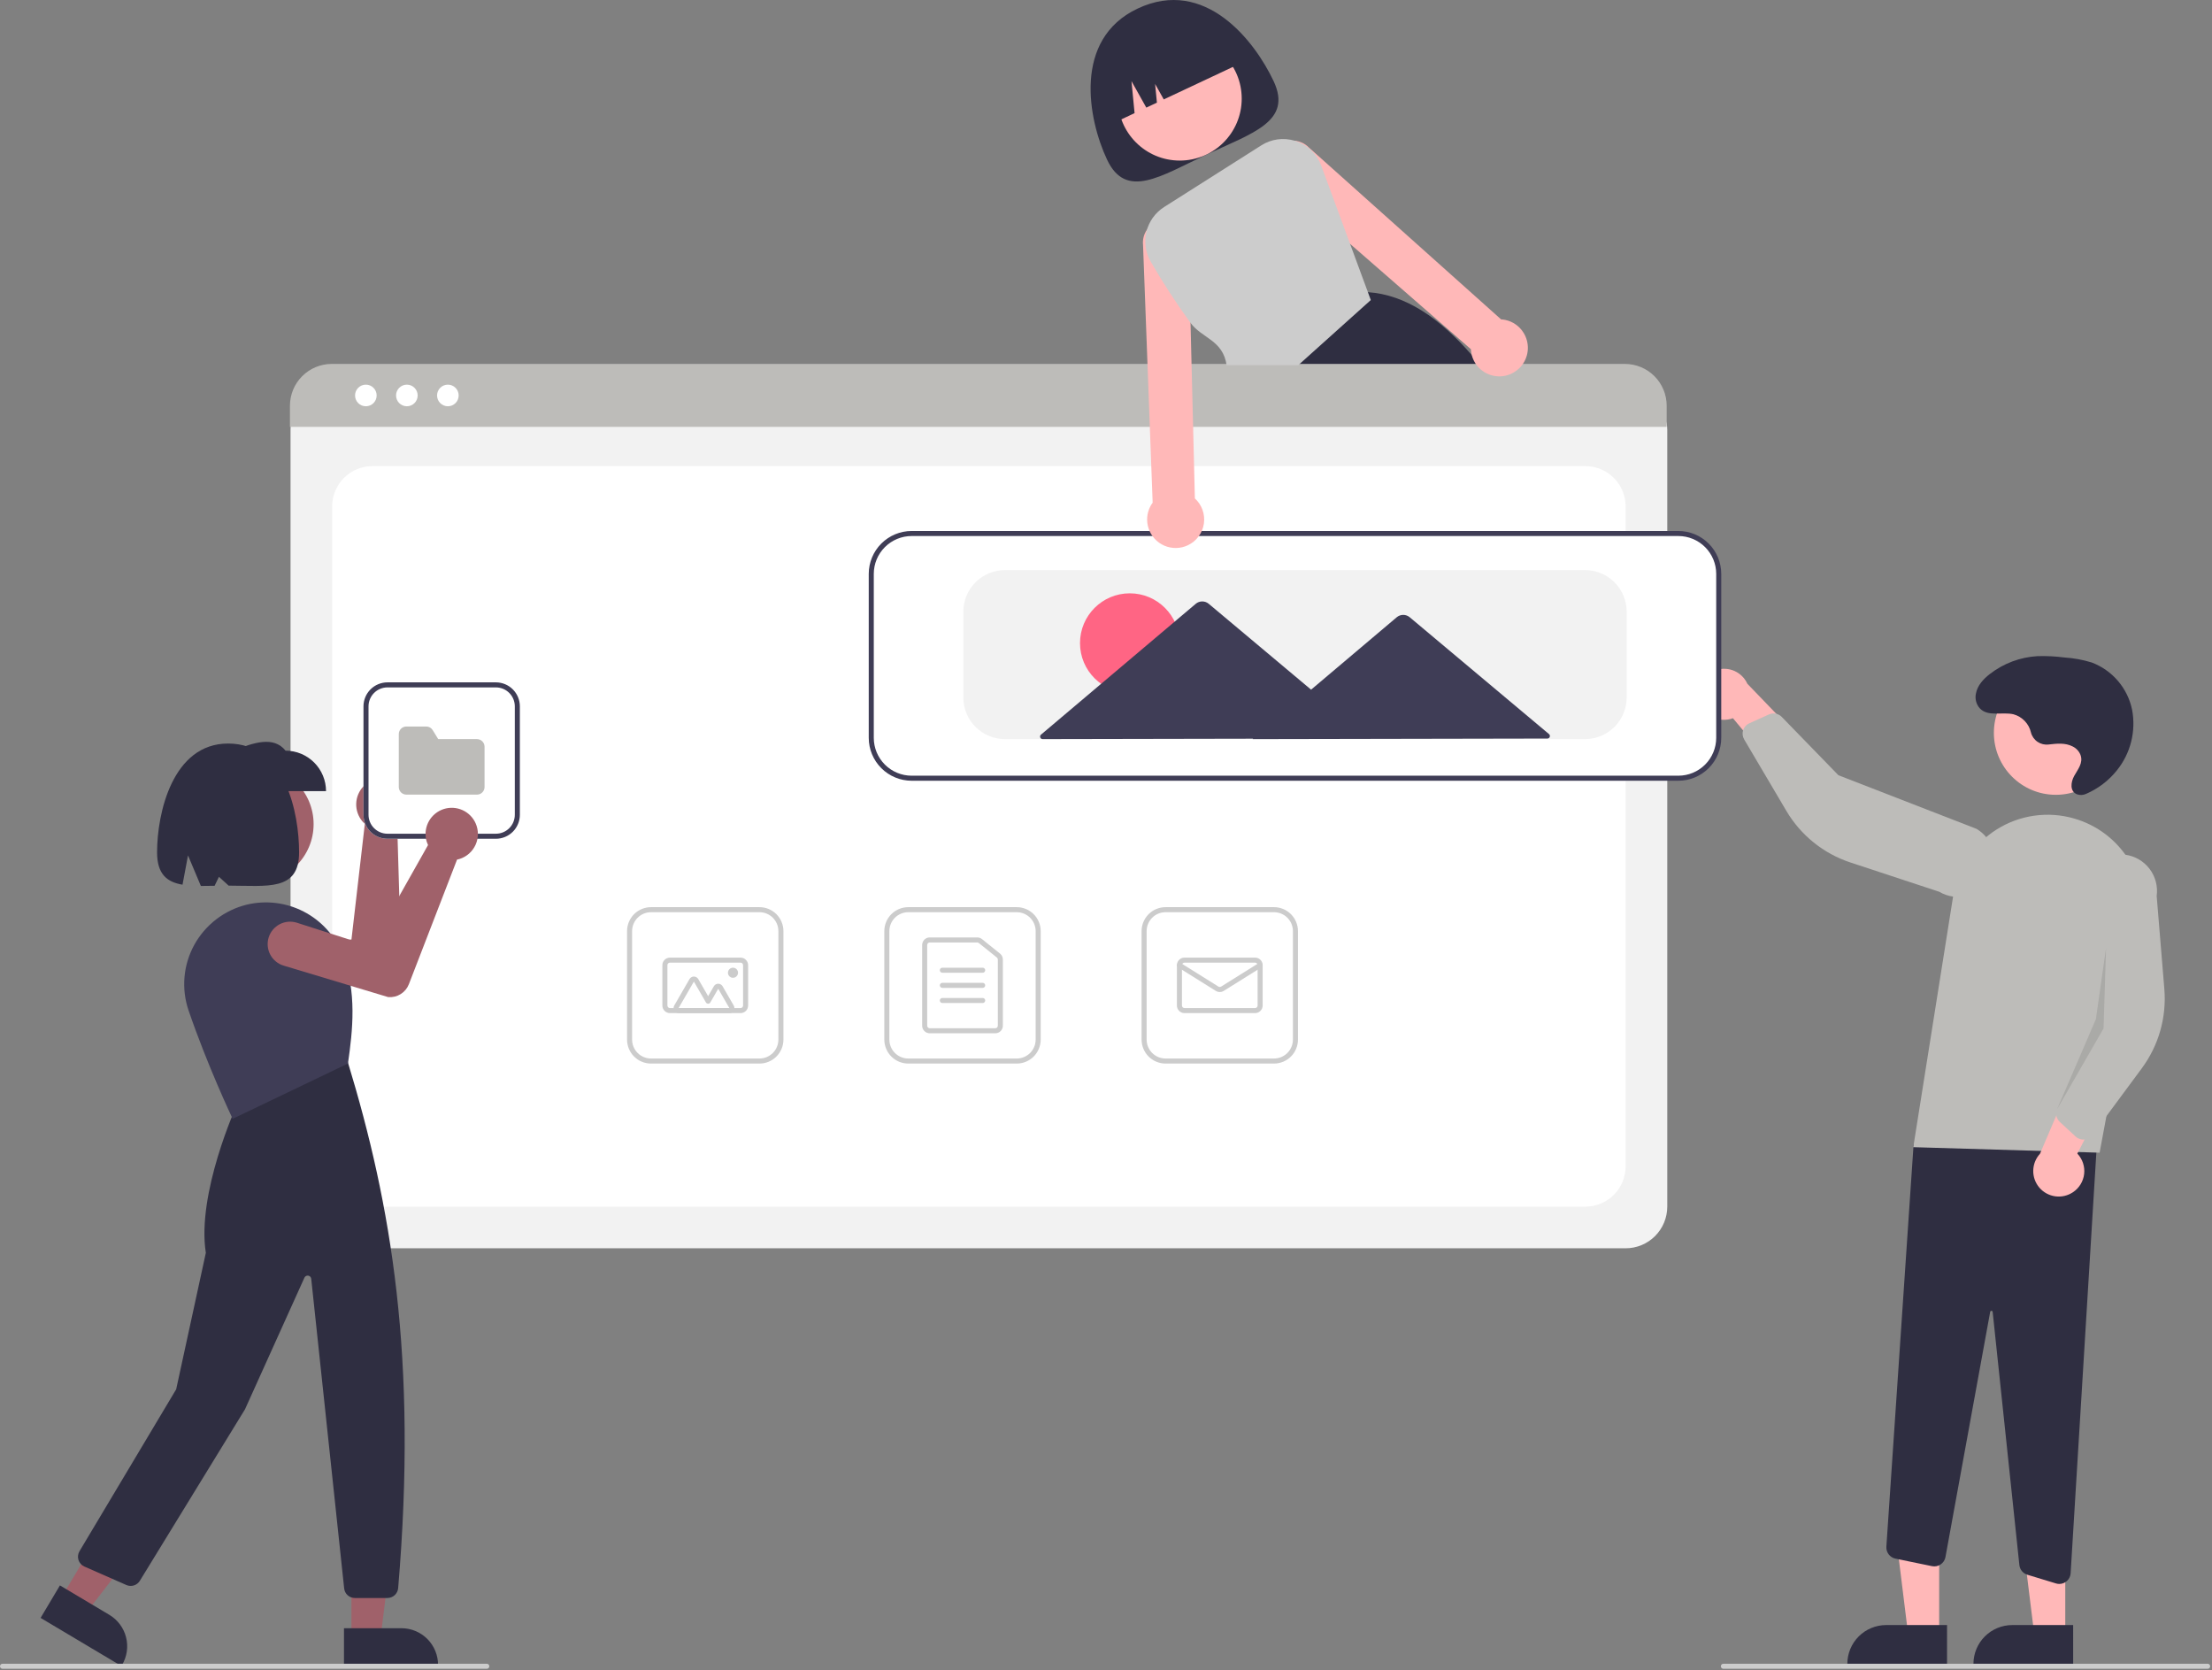 <svg width="877" height="662" viewBox="0 0 877 662" fill="none" xmlns="http://www.w3.org/2000/svg">
<rect x="0" y="0" width="877" height="662" fill="#808080" stroke="none"/>
<g clip-path="url(#clip0_233_194)">
<path d="M504.97 32.194C512.486 48.189 496.559 52.72 478.315 61.293C460.07 69.866 446.417 79.236 438.901 63.24C431.385 47.245 425.286 15.498 451.096 3.369C477.795 -9.177 497.454 16.199 504.97 32.194Z" fill="#2F2E41"/>
<path d="M467.747 63.65C481.311 63.65 492.308 52.654 492.308 39.089C492.308 25.524 481.311 14.528 467.747 14.528C454.182 14.528 443.186 25.524 443.186 39.089C443.186 52.654 454.182 63.65 467.747 63.65Z" fill="#FFB8B8"/>
<path d="M589.426 148.012C588.576 146.902 587.726 145.812 586.866 144.752C585.756 143.372 584.64 142.036 583.516 140.742C570.786 126.052 557.246 116.802 542.336 115.812H542.316L542.096 115.792L512.386 144.752L502.286 154.592L502.506 155.132L507.956 168.702H603.446C599.144 161.562 594.464 154.655 589.426 148.012Z" fill="#2F2E41"/>
<path d="M441.038 48.977L449.83 44.846L448.605 32.163L454.484 42.659L458.686 40.684L457.972 33.285L461.402 39.408L492.626 24.736C489.693 18.495 484.402 13.674 477.915 11.335C471.428 8.996 464.278 9.329 458.037 12.262L453.512 14.388C447.271 17.321 442.45 22.613 440.111 29.099C437.772 35.586 438.105 42.736 441.038 48.977Z" fill="#2F2E41"/>
<path d="M644.526 494.8H131.688C127.313 494.795 123.119 493.055 120.026 489.962C116.932 486.869 115.192 482.675 115.188 478.3V170.146C115.191 166.941 116.466 163.869 118.732 161.603C120.998 159.336 124.071 158.062 127.275 158.058H648.729C651.989 158.062 655.115 159.358 657.42 161.664C659.726 163.969 661.022 167.095 661.026 170.355V478.3C661.021 482.675 659.281 486.869 656.188 489.962C653.094 493.055 648.901 494.795 644.526 494.8Z" fill="#F2F2F2"/>
<path d="M147.688 478.3H628.526C632.769 478.3 636.839 476.614 639.84 473.614C642.84 470.613 644.526 466.544 644.526 462.3V200.752C644.526 196.509 642.84 192.439 639.84 189.438C636.839 186.438 632.769 184.752 628.526 184.752H147.688C143.444 184.752 139.374 186.438 136.374 189.438C133.373 192.439 131.688 196.509 131.688 200.752V462.3C131.688 466.544 133.373 470.613 136.374 473.614C139.374 476.614 143.444 478.3 147.688 478.3Z" fill="white"/>
<path d="M660.796 169.203H114.956V160.802C114.962 156.413 116.709 152.206 119.814 149.103C122.919 146.001 127.127 144.256 131.516 144.252H644.236C648.625 144.256 652.834 146.001 655.938 149.103C659.043 152.206 660.79 156.413 660.796 160.802V169.203Z" fill="#BDBCB9"/>
<path d="M145.051 161.036C147.417 161.036 149.334 159.118 149.334 156.752C149.334 154.387 147.417 152.469 145.051 152.469C142.685 152.469 140.768 154.387 140.768 156.752C140.768 159.118 142.685 161.036 145.051 161.036Z" fill="white"/>
<path d="M161.31 161.036C163.675 161.036 165.593 159.118 165.593 156.752C165.593 154.387 163.675 152.469 161.31 152.469C158.944 152.469 157.026 154.387 157.026 156.752C157.026 159.118 158.944 161.036 161.31 161.036Z" fill="white"/>
<path d="M177.569 161.036C179.934 161.036 181.852 159.118 181.852 156.752C181.852 154.387 179.934 152.469 177.569 152.469C175.203 152.469 173.285 154.387 173.285 156.752C173.285 159.118 175.203 161.036 177.569 161.036Z" fill="white"/>
<path d="M403.11 421.579H360.11C357.592 421.576 355.177 420.574 353.396 418.793C351.615 417.012 350.613 414.598 350.61 412.079V369.079C350.613 366.56 351.615 364.146 353.396 362.365C355.177 360.584 357.592 359.582 360.11 359.579H403.11C405.629 359.582 408.044 360.584 409.825 362.365C411.606 364.146 412.607 366.56 412.61 369.079V412.079C412.607 414.598 411.606 417.012 409.825 418.793C408.044 420.574 405.629 421.576 403.11 421.579ZM360.11 361.579C358.122 361.581 356.215 362.372 354.809 363.778C353.403 365.184 352.613 367.091 352.61 369.079V412.079C352.613 414.068 353.403 415.974 354.809 417.38C356.215 418.786 358.122 419.577 360.11 419.579H403.11C405.099 419.577 407.005 418.786 408.411 417.38C409.817 415.974 410.608 414.068 410.61 412.079V369.079C410.608 367.091 409.817 365.184 408.411 363.778C407.005 362.372 405.099 361.581 403.11 361.579H360.11Z" fill="#CCCCCC"/>
<path d="M394.61 409.579H368.61C367.815 409.578 367.052 409.262 366.49 408.699C365.928 408.137 365.611 407.374 365.61 406.579V374.579C365.611 373.784 365.928 373.021 366.49 372.459C367.052 371.896 367.815 371.58 368.61 371.579H387.45C388.133 371.58 388.796 371.813 389.329 372.241L396.489 377.995C396.84 378.275 397.123 378.631 397.317 379.036C397.511 379.441 397.611 379.884 397.61 380.333V406.579C397.609 407.374 397.293 408.137 396.731 408.699C396.168 409.262 395.406 409.578 394.61 409.579ZM368.61 373.579C368.345 373.579 368.091 373.685 367.904 373.872C367.716 374.06 367.611 374.314 367.61 374.579V406.579C367.611 406.844 367.716 407.098 367.904 407.286C368.091 407.473 368.345 407.579 368.61 407.579H394.61C394.875 407.579 395.13 407.473 395.317 407.286C395.505 407.098 395.61 406.844 395.61 406.579V380.333C395.611 380.183 395.577 380.036 395.513 379.901C395.448 379.766 395.354 379.647 395.237 379.554L388.076 373.799C387.898 373.657 387.677 373.579 387.45 373.579H368.61Z" fill="#CCCCCC"/>
<path d="M389.61 385.579H373.61C373.345 385.579 373.091 385.474 372.903 385.286C372.716 385.099 372.61 384.844 372.61 384.579C372.61 384.314 372.716 384.06 372.903 383.872C373.091 383.684 373.345 383.579 373.61 383.579H389.61C389.876 383.579 390.13 383.684 390.317 383.872C390.505 384.06 390.61 384.314 390.61 384.579C390.61 384.844 390.505 385.099 390.317 385.286C390.13 385.474 389.876 385.579 389.61 385.579Z" fill="#CCCCCC"/>
<path d="M389.61 391.579H373.61C373.345 391.579 373.091 391.474 372.903 391.286C372.716 391.099 372.61 390.844 372.61 390.579C372.61 390.314 372.716 390.06 372.903 389.872C373.091 389.684 373.345 389.579 373.61 389.579H389.61C389.876 389.579 390.13 389.684 390.317 389.872C390.505 390.06 390.61 390.314 390.61 390.579C390.61 390.844 390.505 391.099 390.317 391.286C390.13 391.474 389.876 391.579 389.61 391.579Z" fill="#CCCCCC"/>
<path d="M389.61 397.579H373.61C373.345 397.579 373.091 397.474 372.903 397.286C372.716 397.099 372.61 396.844 372.61 396.579C372.61 396.314 372.716 396.06 372.903 395.872C373.091 395.684 373.345 395.579 373.61 395.579H389.61C389.876 395.579 390.13 395.684 390.317 395.872C390.505 396.06 390.61 396.314 390.61 396.579C390.61 396.844 390.505 397.099 390.317 397.286C390.13 397.474 389.876 397.579 389.61 397.579Z" fill="#CCCCCC"/>
<path d="M505.11 421.579H462.11C459.592 421.576 457.177 420.574 455.396 418.793C453.615 417.012 452.613 414.598 452.61 412.079V369.079C452.613 366.56 453.615 364.146 455.396 362.365C457.177 360.584 459.592 359.582 462.11 359.579H505.11C507.629 359.582 510.044 360.584 511.825 362.365C513.606 364.146 514.607 366.56 514.61 369.079V412.079C514.607 414.598 513.606 417.012 511.825 418.793C510.044 420.574 507.629 421.576 505.11 421.579ZM462.11 361.579C460.122 361.581 458.215 362.372 456.809 363.778C455.403 365.184 454.613 367.091 454.61 369.079V412.079C454.613 414.068 455.403 415.974 456.809 417.38C458.215 418.786 460.122 419.577 462.11 419.579H505.11C507.099 419.577 509.005 418.786 510.411 417.38C511.817 415.974 512.608 414.068 512.61 412.079V369.079C512.608 367.091 511.817 365.184 510.411 363.778C509.005 362.372 507.099 361.581 505.11 361.579H462.11Z" fill="#CCCCCC"/>
<path d="M497.61 401.579H469.61C468.815 401.578 468.052 401.262 467.49 400.699C466.928 400.137 466.611 399.374 466.61 398.579V382.579C466.611 381.784 466.928 381.021 467.49 380.459C468.052 379.896 468.815 379.58 469.61 379.579H497.61C498.406 379.58 499.168 379.896 499.731 380.459C500.293 381.021 500.609 381.784 500.61 382.579V398.579C500.609 399.374 500.293 400.137 499.731 400.699C499.168 401.262 498.406 401.578 497.61 401.579ZM469.61 381.579C469.345 381.579 469.091 381.685 468.904 381.872C468.716 382.06 468.611 382.314 468.61 382.579V398.579C468.611 398.844 468.716 399.098 468.904 399.286C469.091 399.473 469.345 399.579 469.61 399.579H497.61C497.875 399.579 498.13 399.473 498.317 399.286C498.505 399.098 498.61 398.844 498.61 398.579V382.579C498.61 382.314 498.505 382.06 498.317 381.872C498.13 381.685 497.875 381.579 497.61 381.579H469.61Z" fill="#CCCCCC"/>
<path d="M483.61 393.218C483.048 393.218 482.497 393.061 482.02 392.765L467.08 383.427C466.855 383.287 466.696 383.062 466.637 382.804C466.577 382.546 466.623 382.275 466.763 382.05C466.904 381.825 467.128 381.666 467.386 381.606C467.644 381.546 467.915 381.591 468.14 381.731L483.081 391.069C483.24 391.167 483.423 391.219 483.61 391.219C483.798 391.219 483.981 391.167 484.14 391.069L499.08 381.731C499.305 381.591 499.576 381.546 499.834 381.606C500.092 381.666 500.316 381.825 500.456 382.05C500.597 382.275 500.642 382.546 500.583 382.804C500.524 383.062 500.365 383.287 500.14 383.427L485.201 392.765C484.723 393.062 484.172 393.218 483.61 393.218Z" fill="#CCCCCC"/>
<path d="M301.11 421.579H258.11C255.592 421.576 253.177 420.574 251.396 418.793C249.615 417.012 248.613 414.598 248.61 412.079V369.079C248.613 366.56 249.615 364.146 251.396 362.365C253.177 360.584 255.592 359.582 258.11 359.579H301.11C303.629 359.582 306.044 360.584 307.825 362.365C309.606 364.146 310.607 366.56 310.61 369.079V412.079C310.607 414.598 309.606 417.012 307.825 418.793C306.044 420.574 303.629 421.576 301.11 421.579ZM258.11 361.579C256.122 361.581 254.216 362.372 252.81 363.778C251.403 365.184 250.613 367.091 250.61 369.079V412.079C250.613 414.068 251.403 415.974 252.81 417.38C254.216 418.786 256.122 419.577 258.11 419.579H301.11C303.099 419.577 305.005 418.786 306.411 417.38C307.817 415.974 308.608 414.068 308.61 412.079V369.079C308.608 367.091 307.817 365.184 306.411 363.778C305.005 362.372 303.099 361.581 301.11 361.579H258.11Z" fill="#CCCCCC"/>
<path d="M293.61 401.579H265.61C264.815 401.578 264.052 401.262 263.49 400.699C262.928 400.137 262.611 399.374 262.61 398.579V382.579C262.611 381.784 262.928 381.021 263.49 380.459C264.052 379.896 264.815 379.58 265.61 379.579H293.61C294.406 379.58 295.168 379.896 295.731 380.459C296.293 381.021 296.609 381.784 296.61 382.579V398.579C296.609 399.374 296.293 400.137 295.731 400.699C295.168 401.262 294.406 401.578 293.61 401.579ZM265.61 381.579C265.345 381.579 265.091 381.685 264.904 381.872C264.716 382.06 264.611 382.314 264.61 382.579V398.579C264.611 398.844 264.716 399.098 264.904 399.286C265.091 399.473 265.345 399.579 265.61 399.579H293.61C293.875 399.579 294.13 399.473 294.317 399.286C294.505 399.098 294.61 398.844 294.61 398.579V382.579C294.61 382.314 294.505 382.06 294.317 381.872C294.13 381.685 293.875 381.579 293.61 381.579H265.61Z" fill="#CCCCCC"/>
<path d="M289.172 401.579H269.048C268.697 401.579 268.352 401.487 268.048 401.311C267.744 401.136 267.491 400.883 267.316 400.579C267.14 400.275 267.048 399.93 267.048 399.579C267.048 399.228 267.14 398.883 267.316 398.579L273.378 388.079C273.553 387.775 273.806 387.523 274.11 387.347C274.414 387.172 274.759 387.079 275.11 387.079C275.461 387.079 275.806 387.172 276.11 387.347C276.414 387.523 276.666 387.775 276.842 388.079L280.757 394.86L283.025 390.932C283.201 390.628 283.453 390.375 283.757 390.2C284.061 390.024 284.406 389.932 284.757 389.932C285.108 389.932 285.453 390.024 285.757 390.2C286.061 390.375 286.314 390.628 286.489 390.932L290.904 398.579C291.08 398.883 291.172 399.228 291.172 399.579C291.172 399.93 291.08 400.275 290.904 400.579C290.729 400.883 290.476 401.136 290.172 401.311C289.868 401.487 289.523 401.579 289.172 401.579ZM289.172 399.579L284.757 391.932L281.623 397.36C281.535 397.512 281.409 397.639 281.257 397.726C281.105 397.814 280.933 397.86 280.757 397.86C280.581 397.86 280.409 397.814 280.257 397.726C280.105 397.639 279.979 397.512 279.891 397.36L275.11 389.079L269.048 399.579H289.172Z" fill="#CCCCCC"/>
<path d="M290.61 387.579C291.715 387.579 292.61 386.684 292.61 385.579C292.61 384.475 291.715 383.579 290.61 383.579C289.506 383.579 288.61 384.475 288.61 385.579C288.61 386.684 289.506 387.579 290.61 387.579Z" fill="#CCCCCC"/>
<path d="M768.825 648.15L756.565 648.149L750.733 600.861L768.827 600.862L768.825 648.15Z" fill="#FFB8B8"/>
<path d="M771.951 660.034L732.421 660.032V659.532C732.421 657.512 732.819 655.511 733.592 653.644C734.365 651.777 735.499 650.081 736.927 648.652C738.356 647.224 740.052 646.09 741.919 645.317C743.786 644.544 745.787 644.146 747.807 644.146H747.808L771.952 644.147L771.951 660.034Z" fill="#2F2E41"/>
<path d="M818.825 648.15L806.565 648.149L800.733 600.861L818.827 600.862L818.825 648.15Z" fill="#FFB8B8"/>
<path d="M821.951 660.034L782.421 660.032V659.532C782.421 657.512 782.819 655.511 783.592 653.644C784.365 651.777 785.499 650.081 786.927 648.652C788.356 647.224 790.052 646.09 791.919 645.317C793.786 644.544 795.787 644.146 797.807 644.146H797.808L821.952 644.147L821.951 660.034Z" fill="#2F2E41"/>
<path d="M815.149 627.65L803.795 624.196C802.949 623.94 802.197 623.439 801.634 622.758C801.07 622.076 800.721 621.243 800.629 620.363L790.043 520.037C790.035 519.916 789.981 519.802 789.892 519.719C789.803 519.636 789.686 519.59 789.565 519.59C789.443 519.578 789.322 519.614 789.226 519.691C789.131 519.767 789.069 519.878 789.054 519.999L771.323 617.198C771.215 617.788 770.991 618.35 770.663 618.852C770.335 619.354 769.91 619.785 769.413 620.12C768.916 620.456 768.357 620.688 767.769 620.805C767.181 620.921 766.576 620.919 765.988 620.798L751.477 617.809C750.413 617.586 749.465 616.987 748.807 616.121C748.149 615.256 747.825 614.182 747.895 613.097L758.681 453.784L831.819 445.893L820.951 623.619C820.88 624.762 820.377 625.835 819.544 626.62C818.712 627.405 817.611 627.844 816.466 627.847C816.02 627.847 815.576 627.78 815.149 627.65Z" fill="#2F2E41"/>
<path d="M815.081 315.048C828.645 315.048 839.642 304.051 839.642 290.487C839.642 276.922 828.645 265.926 815.081 265.926C801.516 265.926 790.52 276.922 790.52 290.487C790.52 304.051 801.516 315.048 815.081 315.048Z" fill="#FFB8B8"/>
<path d="M758.568 454.72L774.427 354.869C775.27 349.56 777.234 344.491 780.188 340C783.143 335.51 787.02 331.699 791.561 328.824C796.103 325.948 801.205 324.072 806.528 323.321C811.85 322.57 817.272 322.962 822.432 324.469C831.453 327.078 839.178 332.957 844.097 340.957C849.016 348.957 850.776 358.503 849.033 367.731L832.442 456.903L758.568 454.72Z" fill="#BDBCB9"/>
<path d="M821.861 472.585C823.087 471.775 824.122 470.706 824.891 469.453C825.659 468.2 826.144 466.794 826.311 465.333C826.477 463.873 826.322 462.393 825.855 460.999C825.388 459.605 824.621 458.331 823.608 457.265L840.004 425.514L821.539 427.485L808.8 457.334C807.123 459.154 806.172 461.527 806.127 464.001C806.082 466.476 806.946 468.881 808.556 470.761C810.166 472.641 812.41 473.865 814.862 474.201C817.314 474.538 819.804 473.963 821.861 472.585Z" fill="#FFB8B8"/>
<path d="M825.372 451.665C824.465 451.537 823.619 451.136 822.946 450.514L816.672 444.718C815.995 444.088 815.527 443.266 815.331 442.362C815.136 441.458 815.223 440.516 815.581 439.663L828.118 409.945L826.34 351.225C826.595 349.338 827.22 347.519 828.179 345.873C829.138 344.227 830.412 342.787 831.928 341.633C833.444 340.48 835.173 339.637 837.015 339.152C838.857 338.667 840.777 338.55 842.664 338.808C844.551 339.065 846.37 339.692 848.015 340.653C849.659 341.613 851.099 342.888 852.251 344.406C853.403 345.923 854.244 347.652 854.727 349.495C855.21 351.337 855.326 353.257 855.067 355.144L858.108 392.056C859.032 403.259 855.856 414.417 849.17 423.453L829.618 449.885C829.242 450.393 828.763 450.817 828.212 451.127C827.662 451.438 827.052 451.63 826.423 451.689C826.073 451.723 825.72 451.714 825.372 451.665Z" fill="#BDBCB9"/>
<path d="M673.641 277.105C673.909 278.551 674.49 279.92 675.344 281.117C676.198 282.313 677.304 283.308 678.584 284.031C679.864 284.754 681.287 285.187 682.753 285.3C684.219 285.414 685.692 285.204 687.068 284.687L709.913 312.165L715.298 294.394L692.778 271.024C691.756 268.77 689.942 266.97 687.681 265.963C685.419 264.957 682.867 264.815 680.508 265.565C678.15 266.314 676.148 267.903 674.882 270.03C673.616 272.157 673.175 274.674 673.641 277.105Z" fill="#FFB8B8"/>
<path d="M691.537 288.495C692.008 287.71 692.708 287.087 693.543 286.709L701.326 283.193C702.17 282.814 703.11 282.703 704.018 282.876C704.927 283.049 705.76 283.496 706.406 284.158L728.884 307.29L783.65 328.547C785.289 329.518 786.721 330.803 787.863 332.327C789.005 333.852 789.835 335.587 790.307 337.433C790.778 339.279 790.88 341.2 790.609 343.085C790.337 344.971 789.696 346.785 788.723 348.422C787.75 350.06 786.464 351.49 784.938 352.631C783.411 353.771 781.675 354.599 779.829 355.068C777.983 355.537 776.062 355.638 774.176 355.364C772.291 355.09 770.478 354.447 768.841 353.472L733.665 341.881C722.988 338.364 713.952 331.089 708.237 321.409L691.52 293.099C691.199 292.554 690.996 291.948 690.924 291.32C690.853 290.692 690.914 290.056 691.105 289.453C691.21 289.118 691.355 288.796 691.537 288.495Z" fill="#BDBCB9"/>
<path opacity="0.1" d="M835.002 375.652L834.002 407.652L815.58 439.663L830.962 403.99L835.002 375.652Z" fill="black"/>
<path d="M812.266 295.103C810.723 295.303 809.16 294.937 807.867 294.072C806.574 293.207 805.639 291.903 805.235 290.4C804.846 288.671 803.993 287.081 802.769 285.8C801.544 284.518 799.994 283.594 798.285 283.127C793.779 282.097 788.272 284.218 784.971 280.805C784.264 280.025 783.753 279.089 783.479 278.073C783.205 277.057 783.176 275.991 783.396 274.962C784.004 271.645 786.377 269.139 788.959 267.135C794.393 262.936 800.969 260.479 807.825 260.084C811.374 259.981 814.925 260.158 818.446 260.612C822.133 260.845 825.779 261.511 829.31 262.598C833.332 264.116 836.907 266.623 839.703 269.888C842.5 273.153 844.429 277.07 845.311 281.278C846.118 285.499 845.994 289.844 844.948 294.012C843.902 298.18 841.959 302.069 839.254 305.408C836.016 309.44 831.842 312.619 827.094 314.667C825.963 315.201 824.667 315.267 823.487 314.85C820.53 313.674 821.013 310.011 822.362 307.567C823.805 304.953 826.025 302.421 824.865 299.239C824.283 297.763 823.166 296.561 821.737 295.873C818.798 294.373 815.509 294.728 812.349 295.093L812.266 295.103Z" fill="#2F2E41"/>
<path d="M665.434 308.973H361.434C357.059 308.968 352.865 307.228 349.772 304.134C346.679 301.041 344.939 296.847 344.934 292.473V227.473C344.939 223.098 346.679 218.904 349.772 215.811C352.865 212.718 357.059 210.978 361.434 210.973H665.434C669.808 210.978 674.002 212.718 677.095 215.811C680.189 218.904 681.929 223.098 681.934 227.473V292.473C681.929 296.847 680.189 301.041 677.095 304.134C674.002 307.228 669.808 308.968 665.434 308.973Z" fill="white"/>
<path d="M665.433 309.473H361.433C356.925 309.468 352.604 307.675 349.417 304.488C346.23 301.301 344.438 296.98 344.433 292.473V227.473C344.438 222.966 346.23 218.644 349.417 215.457C352.604 212.27 356.925 210.478 361.433 210.473H665.433C669.94 210.478 674.261 212.27 677.448 215.457C680.635 218.644 682.428 222.966 682.433 227.473V292.473C682.428 296.98 680.635 301.301 677.448 304.488C674.261 307.675 669.94 309.468 665.433 309.473ZM361.433 212.473C357.456 212.477 353.643 214.059 350.831 216.871C348.019 219.683 346.437 223.496 346.433 227.473V292.473C346.437 296.45 348.019 300.262 350.831 303.074C353.643 305.886 357.456 307.468 361.433 307.473H665.433C669.409 307.468 673.222 305.886 676.034 303.074C678.846 300.262 680.428 296.45 680.433 292.473V227.473C680.428 223.496 678.846 219.683 676.034 216.871C673.222 214.059 669.409 212.477 665.433 212.473H361.433Z" fill="#3F3D56"/>
<path d="M628.433 292.973H398.433C394.058 292.968 389.864 291.228 386.771 288.134C383.678 285.041 381.938 280.847 381.933 276.473V242.473C381.938 238.098 383.678 233.904 386.771 230.811C389.864 227.718 394.058 225.978 398.433 225.973H628.433C632.807 225.978 637.001 227.718 640.094 230.811C643.188 233.904 644.928 238.098 644.933 242.473V276.473C644.928 280.847 643.188 285.041 640.094 288.134C637.001 291.228 632.807 292.968 628.433 292.973Z" fill="#F2F2F2"/>
<path d="M447.928 274.647C458.825 274.647 467.66 265.813 467.66 254.915C467.66 244.017 458.825 235.183 447.928 235.183C437.03 235.183 428.195 244.017 428.195 254.915C428.195 265.813 437.03 274.647 447.928 274.647Z" fill="#FF6584"/>
<path d="M614.14 290.981L586.287 267.622L558.916 244.665C558.193 244.06 557.28 243.728 556.337 243.73C555.395 243.732 554.483 244.067 553.763 244.675L526.48 267.737L519.816 273.37L509.767 264.943L479.23 239.332C478.508 238.726 477.595 238.395 476.652 238.397C475.709 238.399 474.798 238.734 474.078 239.342L443.64 265.07L412.723 291.204C412.566 291.336 412.454 291.514 412.401 291.712C412.349 291.91 412.359 292.12 412.429 292.312C412.5 292.505 412.628 292.671 412.797 292.788C412.965 292.905 413.165 292.968 413.37 292.968L476.757 292.845L496.821 292.807L496.625 292.973L556.432 292.858L613.499 292.748C613.704 292.747 613.904 292.684 614.072 292.566C614.24 292.448 614.368 292.282 614.437 292.089C614.507 291.896 614.516 291.686 614.463 291.488C614.41 291.29 614.297 291.113 614.14 290.981Z" fill="#3F3D56"/>
<path d="M875.272 661.473H683.271C683.006 661.473 682.752 661.367 682.564 661.18C682.377 660.992 682.271 660.738 682.271 660.473C682.271 660.207 682.377 659.953 682.564 659.766C682.752 659.578 683.006 659.473 683.271 659.473H875.272C875.537 659.473 875.791 659.578 875.979 659.766C876.166 659.953 876.272 660.207 876.272 660.473C876.272 660.738 876.166 660.992 875.979 661.18C875.791 661.367 875.537 661.473 875.272 661.473Z" fill="#CCCCCC"/>
<path d="M604.056 131.912C603.257 130.614 602.202 129.493 600.956 128.616C599.709 127.739 598.297 127.126 596.806 126.812C596.259 126.697 595.704 126.627 595.146 126.602L518.956 58.482C517.459 56.944 515.463 55.99 513.326 55.792C512.905 55.744 512.48 55.73 512.056 55.752C510.298 55.832 508.602 56.423 507.174 57.451C505.746 58.48 504.649 59.902 504.017 61.544C503.384 63.187 503.244 64.978 503.614 66.698C503.983 68.419 504.846 69.994 506.096 71.232L535.266 96.662L583.166 138.412C583.205 139.199 583.323 139.979 583.516 140.742C584.089 142.953 585.321 144.938 587.048 146.432C588.775 147.927 590.916 148.862 593.186 149.112C595.256 149.354 597.353 149.008 599.236 148.112C600.729 147.414 602.052 146.401 603.116 145.142C603.226 145.012 603.326 144.892 603.426 144.752C604.824 142.93 605.634 140.725 605.746 138.431C605.859 136.137 605.269 133.863 604.056 131.912Z" fill="#FFB8B8"/>
<path d="M473.736 197.562L473.026 168.702L472.426 144.752L472.016 127.992L471.206 95.322C471.046 93.573 470.38 91.909 469.289 90.532C468.199 89.155 466.731 88.125 465.065 87.568C463.399 87.011 461.607 86.952 459.908 87.397C458.208 87.841 456.675 88.771 455.496 90.072C455.218 90.37 454.967 90.691 454.746 91.032C453.515 92.796 452.961 94.944 453.186 97.082L454.966 144.752L455.856 168.702L456.996 199.252C456.667 199.701 456.37 200.172 456.106 200.662C455.395 202.011 454.965 203.49 454.843 205.009C454.721 206.529 454.909 208.058 455.396 209.502C455.904 211.017 456.727 212.408 457.812 213.582C458.896 214.755 460.217 215.686 461.687 216.312C463.157 216.939 464.743 217.247 466.341 217.216C467.938 217.185 469.511 216.815 470.956 216.132C472.634 215.339 474.09 214.145 475.197 212.655C476.304 211.165 477.027 209.425 477.302 207.589C477.576 205.754 477.395 203.879 476.773 202.13C476.151 200.381 475.108 198.812 473.736 197.562Z" fill="#FFB8B8"/>
<path d="M542.337 115.812L535.266 96.662L523.826 65.642C523.001 63.385 521.678 61.343 519.955 59.667C518.233 57.992 516.155 56.725 513.876 55.962C513.697 55.902 513.507 55.842 513.326 55.792C511.119 55.122 508.793 54.938 506.507 55.252C504.222 55.566 502.031 56.371 500.087 57.612L461.556 82.052C458.028 84.285 455.505 87.803 454.522 91.861C453.539 95.92 454.171 100.202 456.286 103.802C461.105 112.134 466.355 120.208 472.016 127.992C476.507 134.102 484.866 134.752 486.317 144.752H514.726L543.487 118.932L542.337 115.812Z" fill="#CCCCCC"/>
<path d="M101.165 349.854C113.962 349.854 124.336 339.48 124.336 326.682C124.336 313.885 113.962 303.511 101.165 303.511C88.368 303.511 77.993 313.885 77.993 326.682C77.993 339.48 88.368 349.854 101.165 349.854Z" fill="#A0616A"/>
<path d="M158.051 310.732C158.28 310.914 158.501 311.106 158.715 311.31C159.78 312.313 160.621 313.529 161.182 314.879C161.744 316.23 162.014 317.683 161.974 319.145C161.935 320.607 161.587 322.044 160.954 323.362C160.32 324.68 159.415 325.85 158.298 326.794C158.038 327.012 157.766 327.217 157.485 327.407L159.053 380.352C159.097 382.085 158.582 383.787 157.583 385.204C156.584 386.621 155.155 387.678 153.508 388.219L153.412 388.24L110.424 392.818C109.255 392.942 108.073 392.833 106.946 392.498C105.82 392.163 104.771 391.609 103.86 390.866C102.949 390.123 102.194 389.207 101.639 388.172C101.084 387.136 100.739 386 100.626 384.83C100.512 383.66 100.631 382.479 100.976 381.356C101.321 380.232 101.886 379.188 102.637 378.284C103.387 377.38 104.31 376.633 105.351 376.088C106.392 375.542 107.531 375.208 108.701 375.105L139.346 372.406L144.645 326.555C144.299 326.248 143.974 325.917 143.674 325.565C142.012 323.598 141.141 321.084 141.228 318.511C141.316 315.938 142.357 313.49 144.149 311.641C145.941 309.792 148.356 308.676 150.925 308.508C153.494 308.34 156.034 309.133 158.051 310.732Z" fill="#A0616A"/>
<path d="M139.328 649.174H150.895L156.397 604.561H139.326L139.328 649.174Z" fill="#A0616A"/>
<path d="M136.378 645.398L159.156 645.397C161.062 645.397 162.951 645.772 164.712 646.502C166.473 647.231 168.073 648.301 169.421 649.648C170.769 650.996 171.839 652.597 172.568 654.358C173.298 656.119 173.673 658.007 173.673 659.913V660.385L136.379 660.386L136.378 645.398Z" fill="#2F2E41"/>
<path d="M24.366 633.182L34.304 639.099L61.857 603.582L47.189 594.849L24.366 633.182Z" fill="#A0616A"/>
<path d="M23.763 628.428L43.335 640.081C44.973 641.056 46.403 642.345 47.543 643.873C48.684 645.401 49.511 647.138 49.98 648.986C50.449 650.834 50.548 652.756 50.274 654.642C50 656.529 49.357 658.343 48.382 659.981L48.14 660.386L16.096 641.307L23.763 628.428Z" fill="#2F2E41"/>
<path d="M153.624 633.417H140.673C139.624 633.418 138.612 633.031 137.832 632.33C137.052 631.628 136.56 630.663 136.451 629.62L123.394 506.882C123.361 506.573 123.227 506.284 123.013 506.058C122.8 505.833 122.518 505.684 122.211 505.635C121.904 505.586 121.59 505.639 121.316 505.786C121.042 505.933 120.825 506.166 120.697 506.449L97.141 558.608L55.438 626.611C54.898 627.483 54.062 628.131 53.084 628.437C52.105 628.743 51.049 628.686 50.109 628.277L33.449 620.947C32.898 620.704 32.405 620.347 32.002 619.9C31.6 619.452 31.297 618.924 31.114 618.351C30.931 617.777 30.872 617.171 30.941 616.574C31.01 615.976 31.205 615.399 31.514 614.882L69.851 550.69L81.609 496.605C77.911 473.15 93.763 438.279 93.924 437.929L94.003 437.759L137.67 420.691L137.889 420.959C155.111 477.473 165.604 538.291 157.856 629.527C157.76 630.585 157.274 631.57 156.492 632.289C155.709 633.008 154.687 633.41 153.624 633.417Z" fill="#2F2E41"/>
<path d="M92.243 443.474L92.039 443.046C91.942 442.842 82.232 422.362 74.747 400.475C73.309 396.242 72.765 391.757 73.15 387.303C73.536 382.849 74.842 378.524 76.986 374.601C79.158 370.638 82.129 367.169 85.712 364.414C89.295 361.659 93.41 359.678 97.799 358.597C105.417 356.771 113.437 357.743 120.399 361.335C127.36 364.927 132.8 370.9 135.726 378.167C141.664 393.014 139.771 408.861 137.991 421.324L137.955 421.574L137.728 421.682L92.243 443.474Z" fill="#3F3D56"/>
<path d="M129.26 313.593H92.466V297.555C100.542 294.346 108.444 291.618 113.221 297.555C117.475 297.555 121.554 299.244 124.562 302.252C127.57 305.26 129.26 309.339 129.26 313.593Z" fill="#2F2E41"/>
<path d="M90.429 294.725C68.433 294.725 62.276 322.296 62.276 337.85C62.276 346.525 66.199 349.627 72.364 350.677L74.541 339.066L79.64 351.177C81.372 351.185 83.191 351.152 85.077 351.117L86.806 347.557L90.661 351.053C106.102 351.076 118.581 353.327 118.581 337.85C118.581 322.296 113.182 294.725 90.429 294.725Z" fill="#2F2E41"/>
<path d="M193 661.473H1C0.735 661.473 0.48 661.367 0.293 661.18C0.105 660.992 0 660.738 0 660.473C0 660.207 0.105 659.953 0.293 659.766C0.48 659.578 0.735 659.473 1 659.473H193C193.265 659.473 193.52 659.578 193.707 659.766C193.895 659.953 194 660.207 194 660.473C194 660.738 193.895 660.992 193.707 661.18C193.52 661.367 193.265 661.473 193 661.473Z" fill="#CCCCCC"/>
<path d="M196.61 332.473H153.61C151.092 332.47 148.677 331.468 146.896 329.687C145.115 327.906 144.113 325.491 144.11 322.973V279.973C144.113 277.454 145.115 275.039 146.896 273.258C148.677 271.477 151.092 270.476 153.61 270.473H196.61C199.129 270.476 201.544 271.477 203.325 273.258C205.106 275.039 206.107 277.454 206.11 279.973V322.973C206.107 325.491 205.106 327.906 203.325 329.687C201.544 331.468 199.129 332.47 196.61 332.473Z" fill="white"/>
<path d="M196.61 332.473H153.61C151.092 332.47 148.677 331.468 146.896 329.687C145.115 327.906 144.113 325.491 144.11 322.973V279.973C144.113 277.454 145.115 275.039 146.896 273.258C148.677 271.477 151.092 270.476 153.61 270.473H196.61C199.129 270.476 201.544 271.477 203.325 273.258C205.106 275.039 206.107 277.454 206.11 279.973V322.973C206.107 325.491 205.106 327.906 203.325 329.687C201.544 331.468 199.129 332.47 196.61 332.473ZM153.61 272.473C151.622 272.475 149.716 273.266 148.31 274.672C146.903 276.078 146.113 277.984 146.11 279.973V322.973C146.113 324.961 146.903 326.867 148.31 328.274C149.716 329.68 151.622 330.47 153.61 330.473H196.61C198.599 330.47 200.505 329.68 201.911 328.274C203.317 326.867 204.108 324.961 204.11 322.973V279.973C204.108 277.984 203.317 276.078 201.911 274.672C200.505 273.266 198.599 272.475 196.61 272.473H153.61Z" fill="#3F3D56"/>
<path d="M189.11 314.973H161.11C160.315 314.972 159.552 314.655 158.99 314.093C158.428 313.531 158.111 312.768 158.11 311.973V290.973C158.111 290.177 158.428 289.415 158.99 288.852C159.552 288.29 160.315 287.974 161.11 287.973H168.993C169.505 287.971 170.01 288.101 170.457 288.351C170.905 288.601 171.281 288.962 171.548 289.4L173.746 292.973H189.11C189.906 292.974 190.668 293.29 191.231 293.852C191.793 294.415 192.109 295.177 192.11 295.973V311.973C192.109 312.768 191.793 313.531 191.231 314.093C190.668 314.655 189.906 314.972 189.11 314.973Z" fill="#BDBCB9"/>
<path d="M188.2 325.582C188.34 325.838 188.469 326.102 188.587 326.372C189.179 327.71 189.482 329.157 189.476 330.619C189.469 332.082 189.154 333.526 188.551 334.858C187.947 336.19 187.069 337.38 185.973 338.349C184.878 339.318 183.59 340.044 182.195 340.481C181.87 340.581 181.54 340.664 181.207 340.73L162.107 390.135C161.476 391.75 160.341 393.118 158.87 394.037C157.399 394.955 155.672 395.375 153.944 395.234L153.848 395.216L112.451 382.754C111.326 382.415 110.279 381.856 109.37 381.111C108.462 380.365 107.71 379.446 107.158 378.408C106.607 377.37 106.267 376.233 106.157 375.063C106.047 373.893 106.171 372.712 106.52 371.59C106.869 370.468 107.437 369.425 108.191 368.524C108.945 367.622 109.87 366.879 110.913 366.337C111.956 365.795 113.097 365.465 114.268 365.366C115.439 365.267 116.618 365.401 117.737 365.761L147.028 375.164L169.704 334.963C169.504 334.545 169.333 334.115 169.193 333.673C168.425 331.216 168.597 328.561 169.677 326.224C170.756 323.887 172.666 322.034 175.034 321.025C177.403 320.017 180.062 319.925 182.495 320.767C184.928 321.609 186.961 323.325 188.2 325.582Z" fill="#A0616A"/>
</g>
<defs>
<clipPath id="clip0_233_194">
<rect width="876.272" height="661.473" fill="white"/>
</clipPath>
</defs>
</svg>
